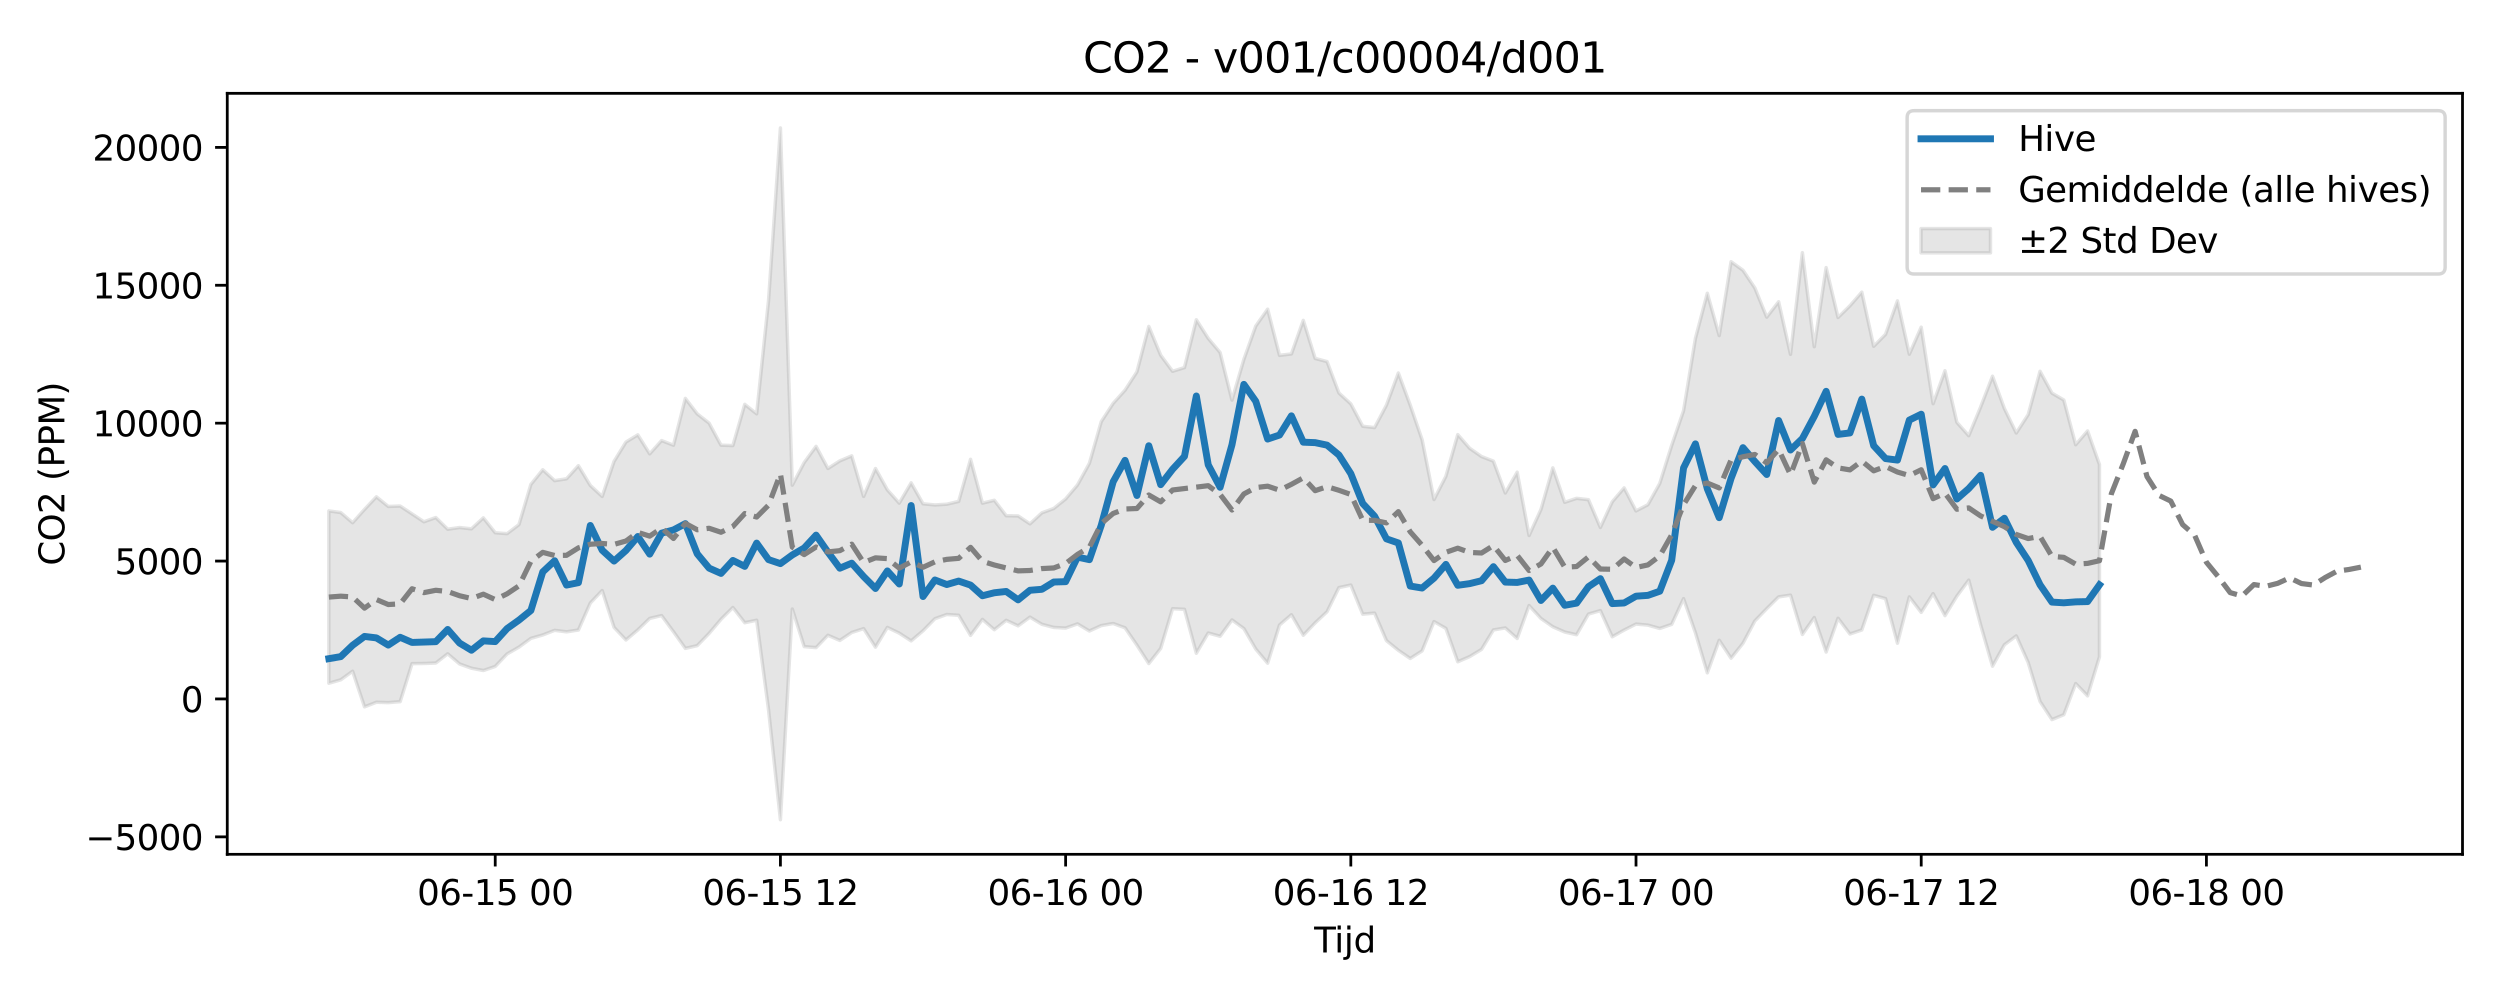 <?xml version="1.0" encoding="utf-8" standalone="no"?>
<!DOCTYPE svg PUBLIC "-//W3C//DTD SVG 1.1//EN"
  "http://www.w3.org/Graphics/SVG/1.1/DTD/svg11.dtd">
<svg xmlns:xlink="http://www.w3.org/1999/xlink" width="720pt" height="288pt" viewBox="0 0 720 288" xmlns="http://www.w3.org/2000/svg" version="1.1">
 <defs>
  <style type="text/css">*{stroke-linejoin: round; stroke-linecap: butt}</style>
 </defs>
 <g id="figure_1">
  <g id="patch_1">
   <path d="M 0 288 
L 720 288 
L 720 0 
L 0 0 
z
" style="fill: #ffffff"/>
  </g>
  <g id="axes_1">
   <g id="patch_2">
    <path d="M 65.45 246.04 
L 709.2 246.04 
L 709.2 26.88 
L 65.45 26.88 
z
" style="fill: #ffffff"/>
   </g>
   <g id="FillBetweenPolyCollection_1">
    <defs>
     <path id="mac6fbfed72" d="M 94.711 -140.855 
L 94.711 -91.223 
L 98.134 -92.214 
L 101.556 -94.69 
L 104.979 -84.427 
L 108.401 -85.749 
L 111.823 -85.642 
L 115.246 -85.922 
L 118.668 -96.878 
L 122.09 -96.915 
L 125.513 -97.052 
L 128.935 -99.702 
L 132.358 -96.78 
L 135.78 -95.551 
L 139.202 -94.89 
L 142.625 -96.06 
L 146.047 -99.667 
L 149.469 -101.636 
L 152.892 -104.149 
L 156.314 -105.129 
L 159.737 -106.464 
L 163.159 -106.031 
L 166.581 -106.551 
L 170.004 -114.322 
L 173.426 -117.931 
L 176.849 -107.316 
L 180.271 -103.682 
L 183.693 -106.59 
L 187.116 -109.899 
L 190.538 -110.711 
L 193.96 -106.063 
L 197.383 -101.258 
L 200.805 -102.054 
L 204.228 -105.59 
L 207.65 -109.633 
L 211.072 -113.046 
L 214.495 -108.654 
L 217.917 -109.371 
L 221.339 -83.58 
L 224.762 -51.922 
L 228.184 -112.604 
L 231.607 -101.773 
L 235.029 -101.484 
L 238.451 -105.042 
L 241.874 -103.551 
L 245.296 -105.84 
L 248.719 -106.954 
L 252.141 -101.615 
L 255.563 -107.307 
L 258.986 -105.653 
L 262.408 -103.421 
L 265.83 -106.327 
L 269.253 -109.816 
L 272.675 -111.025 
L 276.098 -110.796 
L 279.52 -105.009 
L 282.942 -109.615 
L 286.365 -106.638 
L 289.787 -109.355 
L 293.21 -107.757 
L 296.632 -110.27 
L 300.054 -108.201 
L 303.477 -107.299 
L 306.899 -107.111 
L 310.321 -108.323 
L 313.744 -106.271 
L 317.166 -107.834 
L 320.589 -108.431 
L 324.011 -107.189 
L 327.433 -102.196 
L 330.856 -96.897 
L 334.278 -101.253 
L 337.7 -112.696 
L 341.123 -112.519 
L 344.545 -99.861 
L 347.968 -105.693 
L 351.39 -104.758 
L 354.812 -109.466 
L 358.235 -106.975 
L 361.657 -101.075 
L 365.08 -97.002 
L 368.502 -108.002 
L 371.924 -110.962 
L 375.347 -105.039 
L 378.769 -108.609 
L 382.191 -111.819 
L 385.614 -118.778 
L 389.036 -119.501 
L 392.459 -111.116 
L 395.881 -111.425 
L 399.303 -103.491 
L 402.726 -100.711 
L 406.148 -98.356 
L 409.57 -100.538 
L 412.993 -108.984 
L 416.415 -107.026 
L 419.838 -97.409 
L 423.26 -98.893 
L 426.682 -100.966 
L 430.105 -106.58 
L 433.527 -107.15 
L 436.95 -104.107 
L 440.372 -113.606 
L 443.794 -109.884 
L 447.217 -107.488 
L 450.639 -105.976 
L 454.061 -105.194 
L 457.484 -111.151 
L 460.906 -112.146 
L 464.329 -104.604 
L 467.751 -106.54 
L 471.173 -108.271 
L 474.596 -107.964 
L 478.018 -106.998 
L 481.44 -108.181 
L 484.863 -115.594 
L 488.285 -105.748 
L 491.708 -94.215 
L 495.13 -103.611 
L 498.552 -98.43 
L 501.975 -102.735 
L 505.397 -109.166 
L 508.82 -112.701 
L 512.242 -116.091 
L 515.664 -116.6 
L 519.087 -105.274 
L 522.509 -110.151 
L 525.931 -100.209 
L 529.354 -109.945 
L 532.776 -105.41 
L 536.199 -106.566 
L 539.621 -116.543 
L 543.043 -115.591 
L 546.466 -102.75 
L 549.888 -116.097 
L 553.311 -111.635 
L 556.733 -117.035 
L 560.155 -110.698 
L 563.578 -116.31 
L 567 -120.926 
L 570.422 -108.047 
L 573.845 -96.128 
L 577.267 -102.298 
L 580.69 -104.86 
L 584.112 -97.214 
L 587.534 -85.988 
L 590.957 -80.753 
L 594.379 -82.165 
L 597.801 -91.142 
L 601.224 -87.588 
L 604.646 -98.827 
L 604.646 -154.209 
L 604.646 -154.209 
L 601.224 -163.898 
L 597.801 -159.916 
L 594.379 -172.79 
L 590.957 -174.785 
L 587.534 -181.071 
L 584.112 -168.58 
L 580.69 -163.292 
L 577.267 -170.343 
L 573.845 -179.655 
L 570.422 -170.774 
L 567 -162.52 
L 563.578 -166.365 
L 560.155 -181.236 
L 556.733 -171.739 
L 553.311 -193.778 
L 549.888 -185.99 
L 546.466 -201.357 
L 543.043 -191.724 
L 539.621 -188.265 
L 536.199 -203.861 
L 532.776 -199.935 
L 529.354 -196.555 
L 525.931 -210.935 
L 522.509 -188.146 
L 519.087 -215.228 
L 515.664 -185.948 
L 512.242 -201.094 
L 508.82 -196.664 
L 505.397 -205.072 
L 501.975 -210.168 
L 498.552 -212.626 
L 495.13 -191.352 
L 491.708 -203.545 
L 488.285 -190.545 
L 484.863 -169.712 
L 481.44 -159.716 
L 478.018 -148.796 
L 474.596 -142.647 
L 471.173 -140.849 
L 467.751 -147.487 
L 464.329 -143.492 
L 460.906 -136.087 
L 457.484 -144.093 
L 454.061 -144.479 
L 450.639 -143.342 
L 447.217 -153.26 
L 443.794 -141.267 
L 440.372 -133.773 
L 436.95 -152.015 
L 433.527 -146.021 
L 430.105 -155.19 
L 426.682 -156.514 
L 423.26 -158.899 
L 419.838 -162.836 
L 416.415 -150.833 
L 412.993 -144.131 
L 409.57 -161.365 
L 406.148 -171.324 
L 402.726 -180.578 
L 399.303 -171.322 
L 395.881 -164.854 
L 392.459 -165.238 
L 389.036 -171.685 
L 385.614 -174.815 
L 382.191 -183.863 
L 378.769 -184.768 
L 375.347 -195.735 
L 371.924 -186.06 
L 368.502 -185.655 
L 365.08 -198.959 
L 361.657 -194.086 
L 358.235 -184.501 
L 354.812 -172.765 
L 351.39 -186.476 
L 347.968 -190.555 
L 344.545 -195.904 
L 341.123 -182.135 
L 337.7 -181.066 
L 334.278 -185.698 
L 330.856 -193.991 
L 327.433 -180.906 
L 324.011 -175.632 
L 320.589 -171.829 
L 317.166 -166.573 
L 313.744 -154.562 
L 310.321 -148.34 
L 306.899 -144.297 
L 303.477 -141.555 
L 300.054 -140.299 
L 296.632 -137.127 
L 293.21 -139.417 
L 289.787 -139.465 
L 286.365 -143.922 
L 282.942 -143.095 
L 279.52 -155.714 
L 276.098 -143.597 
L 272.675 -142.789 
L 269.253 -142.579 
L 265.83 -142.916 
L 262.408 -148.944 
L 258.986 -143.097 
L 255.563 -146.927 
L 252.141 -153.07 
L 248.719 -145.032 
L 245.296 -156.709 
L 241.874 -155.269 
L 238.451 -153.07 
L 235.029 -159.448 
L 231.607 -154.785 
L 228.184 -148.272 
L 224.762 -251.158 
L 221.339 -201.471 
L 217.917 -168.814 
L 214.495 -171.554 
L 211.072 -159.676 
L 207.65 -159.793 
L 204.228 -166.129 
L 200.805 -168.806 
L 197.383 -173.262 
L 193.96 -159.774 
L 190.538 -161.117 
L 187.116 -157.29 
L 183.693 -162.764 
L 180.271 -160.688 
L 176.849 -155.123 
L 173.426 -145.018 
L 170.004 -148.195 
L 166.581 -153.881 
L 163.159 -150.111 
L 159.737 -149.572 
L 156.314 -152.716 
L 152.892 -148.492 
L 149.469 -136.922 
L 146.047 -134.307 
L 142.625 -134.569 
L 139.202 -138.863 
L 135.78 -135.698 
L 132.358 -136.073 
L 128.935 -135.585 
L 125.513 -138.949 
L 122.09 -137.73 
L 118.668 -139.997 
L 115.246 -142.263 
L 111.823 -142.143 
L 108.401 -144.918 
L 104.979 -141.291 
L 101.556 -137.456 
L 98.134 -140.391 
L 94.711 -140.855 
z
" style="stroke: #808080; stroke-opacity: 0.2"/>
    </defs>
    <g clip-path="url(#p6396111eaf)">
     <use xlink:href="#mac6fbfed72" x="0" y="288" style="fill: #808080; fill-opacity: 0.2; stroke: #808080; stroke-opacity: 0.2"/>
    </g>
   </g>
   <g id="matplotlib.axis_1">
    <g id="xtick_1">
     <g id="line2d_1">
      <defs>
       <path id="m92a7063b57" d="M 0 0 
L 0 3.5 
" style="stroke: #000000; stroke-width: 0.8"/>
      </defs>
      <g>
       <use xlink:href="#m92a7063b57" x="142.625" y="246.04" style="stroke: #000000; stroke-width: 0.8"/>
      </g>
     </g>
     <g id="text_1">
      <!-- 06-15 00 -->
      <g transform="translate(120.144 260.638) scale(0.1 -0.1)">
       <defs>
        <path id="DejaVuSans-30" d="M 2034 4250 
Q 1547 4250 1301 3770 
Q 1056 3291 1056 2328 
Q 1056 1369 1301 889 
Q 1547 409 2034 409 
Q 2525 409 2770 889 
Q 3016 1369 3016 2328 
Q 3016 3291 2770 3770 
Q 2525 4250 2034 4250 
z
M 2034 4750 
Q 2819 4750 3233 4129 
Q 3647 3509 3647 2328 
Q 3647 1150 3233 529 
Q 2819 -91 2034 -91 
Q 1250 -91 836 529 
Q 422 1150 422 2328 
Q 422 3509 836 4129 
Q 1250 4750 2034 4750 
z
" transform="scale(0.016)"/>
        <path id="DejaVuSans-36" d="M 2113 2584 
Q 1688 2584 1439 2293 
Q 1191 2003 1191 1497 
Q 1191 994 1439 701 
Q 1688 409 2113 409 
Q 2538 409 2786 701 
Q 3034 994 3034 1497 
Q 3034 2003 2786 2293 
Q 2538 2584 2113 2584 
z
M 3366 4563 
L 3366 3988 
Q 3128 4100 2886 4159 
Q 2644 4219 2406 4219 
Q 1781 4219 1451 3797 
Q 1122 3375 1075 2522 
Q 1259 2794 1537 2939 
Q 1816 3084 2150 3084 
Q 2853 3084 3261 2657 
Q 3669 2231 3669 1497 
Q 3669 778 3244 343 
Q 2819 -91 2113 -91 
Q 1303 -91 875 529 
Q 447 1150 447 2328 
Q 447 3434 972 4092 
Q 1497 4750 2381 4750 
Q 2619 4750 2861 4703 
Q 3103 4656 3366 4563 
z
" transform="scale(0.016)"/>
        <path id="DejaVuSans-2d" d="M 313 2009 
L 1997 2009 
L 1997 1497 
L 313 1497 
L 313 2009 
z
" transform="scale(0.016)"/>
        <path id="DejaVuSans-31" d="M 794 531 
L 1825 531 
L 1825 4091 
L 703 3866 
L 703 4441 
L 1819 4666 
L 2450 4666 
L 2450 531 
L 3481 531 
L 3481 0 
L 794 0 
L 794 531 
z
" transform="scale(0.016)"/>
        <path id="DejaVuSans-35" d="M 691 4666 
L 3169 4666 
L 3169 4134 
L 1269 4134 
L 1269 2991 
Q 1406 3038 1543 3061 
Q 1681 3084 1819 3084 
Q 2600 3084 3056 2656 
Q 3513 2228 3513 1497 
Q 3513 744 3044 326 
Q 2575 -91 1722 -91 
Q 1428 -91 1123 -41 
Q 819 9 494 109 
L 494 744 
Q 775 591 1075 516 
Q 1375 441 1709 441 
Q 2250 441 2565 725 
Q 2881 1009 2881 1497 
Q 2881 1984 2565 2268 
Q 2250 2553 1709 2553 
Q 1456 2553 1204 2497 
Q 953 2441 691 2322 
L 691 4666 
z
" transform="scale(0.016)"/>
        <path id="DejaVuSans-20" transform="scale(0.016)"/>
       </defs>
       <use xlink:href="#DejaVuSans-30"/>
       <use xlink:href="#DejaVuSans-36" transform="translate(63.623 0)"/>
       <use xlink:href="#DejaVuSans-2d" transform="translate(127.246 0)"/>
       <use xlink:href="#DejaVuSans-31" transform="translate(163.33 0)"/>
       <use xlink:href="#DejaVuSans-35" transform="translate(226.953 0)"/>
       <use xlink:href="#DejaVuSans-20" transform="translate(290.576 0)"/>
       <use xlink:href="#DejaVuSans-30" transform="translate(322.363 0)"/>
       <use xlink:href="#DejaVuSans-30" transform="translate(385.986 0)"/>
      </g>
     </g>
    </g>
    <g id="xtick_2">
     <g id="line2d_2">
      <g>
       <use xlink:href="#m92a7063b57" x="224.762" y="246.04" style="stroke: #000000; stroke-width: 0.8"/>
      </g>
     </g>
     <g id="text_2">
      <!-- 06-15 12 -->
      <g transform="translate(202.281 260.638) scale(0.1 -0.1)">
       <defs>
        <path id="DejaVuSans-32" d="M 1228 531 
L 3431 531 
L 3431 0 
L 469 0 
L 469 531 
Q 828 903 1448 1529 
Q 2069 2156 2228 2338 
Q 2531 2678 2651 2914 
Q 2772 3150 2772 3378 
Q 2772 3750 2511 3984 
Q 2250 4219 1831 4219 
Q 1534 4219 1204 4116 
Q 875 4013 500 3803 
L 500 4441 
Q 881 4594 1212 4672 
Q 1544 4750 1819 4750 
Q 2544 4750 2975 4387 
Q 3406 4025 3406 3419 
Q 3406 3131 3298 2873 
Q 3191 2616 2906 2266 
Q 2828 2175 2409 1742 
Q 1991 1309 1228 531 
z
" transform="scale(0.016)"/>
       </defs>
       <use xlink:href="#DejaVuSans-30"/>
       <use xlink:href="#DejaVuSans-36" transform="translate(63.623 0)"/>
       <use xlink:href="#DejaVuSans-2d" transform="translate(127.246 0)"/>
       <use xlink:href="#DejaVuSans-31" transform="translate(163.33 0)"/>
       <use xlink:href="#DejaVuSans-35" transform="translate(226.953 0)"/>
       <use xlink:href="#DejaVuSans-20" transform="translate(290.576 0)"/>
       <use xlink:href="#DejaVuSans-31" transform="translate(322.363 0)"/>
       <use xlink:href="#DejaVuSans-32" transform="translate(385.986 0)"/>
      </g>
     </g>
    </g>
    <g id="xtick_3">
     <g id="line2d_3">
      <g>
       <use xlink:href="#m92a7063b57" x="306.899" y="246.04" style="stroke: #000000; stroke-width: 0.8"/>
      </g>
     </g>
     <g id="text_3">
      <!-- 06-16 00 -->
      <g transform="translate(284.419 260.638) scale(0.1 -0.1)">
       <use xlink:href="#DejaVuSans-30"/>
       <use xlink:href="#DejaVuSans-36" transform="translate(63.623 0)"/>
       <use xlink:href="#DejaVuSans-2d" transform="translate(127.246 0)"/>
       <use xlink:href="#DejaVuSans-31" transform="translate(163.33 0)"/>
       <use xlink:href="#DejaVuSans-36" transform="translate(226.953 0)"/>
       <use xlink:href="#DejaVuSans-20" transform="translate(290.576 0)"/>
       <use xlink:href="#DejaVuSans-30" transform="translate(322.363 0)"/>
       <use xlink:href="#DejaVuSans-30" transform="translate(385.986 0)"/>
      </g>
     </g>
    </g>
    <g id="xtick_4">
     <g id="line2d_4">
      <g>
       <use xlink:href="#m92a7063b57" x="389.036" y="246.04" style="stroke: #000000; stroke-width: 0.8"/>
      </g>
     </g>
     <g id="text_4">
      <!-- 06-16 12 -->
      <g transform="translate(366.556 260.638) scale(0.1 -0.1)">
       <use xlink:href="#DejaVuSans-30"/>
       <use xlink:href="#DejaVuSans-36" transform="translate(63.623 0)"/>
       <use xlink:href="#DejaVuSans-2d" transform="translate(127.246 0)"/>
       <use xlink:href="#DejaVuSans-31" transform="translate(163.33 0)"/>
       <use xlink:href="#DejaVuSans-36" transform="translate(226.953 0)"/>
       <use xlink:href="#DejaVuSans-20" transform="translate(290.576 0)"/>
       <use xlink:href="#DejaVuSans-31" transform="translate(322.363 0)"/>
       <use xlink:href="#DejaVuSans-32" transform="translate(385.986 0)"/>
      </g>
     </g>
    </g>
    <g id="xtick_5">
     <g id="line2d_5">
      <g>
       <use xlink:href="#m92a7063b57" x="471.173" y="246.04" style="stroke: #000000; stroke-width: 0.8"/>
      </g>
     </g>
     <g id="text_5">
      <!-- 06-17 00 -->
      <g transform="translate(448.693 260.638) scale(0.1 -0.1)">
       <defs>
        <path id="DejaVuSans-37" d="M 525 4666 
L 3525 4666 
L 3525 4397 
L 1831 0 
L 1172 0 
L 2766 4134 
L 525 4134 
L 525 4666 
z
" transform="scale(0.016)"/>
       </defs>
       <use xlink:href="#DejaVuSans-30"/>
       <use xlink:href="#DejaVuSans-36" transform="translate(63.623 0)"/>
       <use xlink:href="#DejaVuSans-2d" transform="translate(127.246 0)"/>
       <use xlink:href="#DejaVuSans-31" transform="translate(163.33 0)"/>
       <use xlink:href="#DejaVuSans-37" transform="translate(226.953 0)"/>
       <use xlink:href="#DejaVuSans-20" transform="translate(290.576 0)"/>
       <use xlink:href="#DejaVuSans-30" transform="translate(322.363 0)"/>
       <use xlink:href="#DejaVuSans-30" transform="translate(385.986 0)"/>
      </g>
     </g>
    </g>
    <g id="xtick_6">
     <g id="line2d_6">
      <g>
       <use xlink:href="#m92a7063b57" x="553.311" y="246.04" style="stroke: #000000; stroke-width: 0.8"/>
      </g>
     </g>
     <g id="text_6">
      <!-- 06-17 12 -->
      <g transform="translate(530.83 260.638) scale(0.1 -0.1)">
       <use xlink:href="#DejaVuSans-30"/>
       <use xlink:href="#DejaVuSans-36" transform="translate(63.623 0)"/>
       <use xlink:href="#DejaVuSans-2d" transform="translate(127.246 0)"/>
       <use xlink:href="#DejaVuSans-31" transform="translate(163.33 0)"/>
       <use xlink:href="#DejaVuSans-37" transform="translate(226.953 0)"/>
       <use xlink:href="#DejaVuSans-20" transform="translate(290.576 0)"/>
       <use xlink:href="#DejaVuSans-31" transform="translate(322.363 0)"/>
       <use xlink:href="#DejaVuSans-32" transform="translate(385.986 0)"/>
      </g>
     </g>
    </g>
    <g id="xtick_7">
     <g id="line2d_7">
      <g>
       <use xlink:href="#m92a7063b57" x="635.448" y="246.04" style="stroke: #000000; stroke-width: 0.8"/>
      </g>
     </g>
     <g id="text_7">
      <!-- 06-18 00 -->
      <g transform="translate(612.967 260.638) scale(0.1 -0.1)">
       <defs>
        <path id="DejaVuSans-38" d="M 2034 2216 
Q 1584 2216 1326 1975 
Q 1069 1734 1069 1313 
Q 1069 891 1326 650 
Q 1584 409 2034 409 
Q 2484 409 2743 651 
Q 3003 894 3003 1313 
Q 3003 1734 2745 1975 
Q 2488 2216 2034 2216 
z
M 1403 2484 
Q 997 2584 770 2862 
Q 544 3141 544 3541 
Q 544 4100 942 4425 
Q 1341 4750 2034 4750 
Q 2731 4750 3128 4425 
Q 3525 4100 3525 3541 
Q 3525 3141 3298 2862 
Q 3072 2584 2669 2484 
Q 3125 2378 3379 2068 
Q 3634 1759 3634 1313 
Q 3634 634 3220 271 
Q 2806 -91 2034 -91 
Q 1263 -91 848 271 
Q 434 634 434 1313 
Q 434 1759 690 2068 
Q 947 2378 1403 2484 
z
M 1172 3481 
Q 1172 3119 1398 2916 
Q 1625 2713 2034 2713 
Q 2441 2713 2670 2916 
Q 2900 3119 2900 3481 
Q 2900 3844 2670 4047 
Q 2441 4250 2034 4250 
Q 1625 4250 1398 4047 
Q 1172 3844 1172 3481 
z
" transform="scale(0.016)"/>
       </defs>
       <use xlink:href="#DejaVuSans-30"/>
       <use xlink:href="#DejaVuSans-36" transform="translate(63.623 0)"/>
       <use xlink:href="#DejaVuSans-2d" transform="translate(127.246 0)"/>
       <use xlink:href="#DejaVuSans-31" transform="translate(163.33 0)"/>
       <use xlink:href="#DejaVuSans-38" transform="translate(226.953 0)"/>
       <use xlink:href="#DejaVuSans-20" transform="translate(290.576 0)"/>
       <use xlink:href="#DejaVuSans-30" transform="translate(322.363 0)"/>
       <use xlink:href="#DejaVuSans-30" transform="translate(385.986 0)"/>
      </g>
     </g>
    </g>
    <g id="text_8">
     <!-- Tijd -->
     <g transform="translate(378.475 274.317) scale(0.1 -0.1)">
      <defs>
       <path id="DejaVuSans-54" d="M -19 4666 
L 3928 4666 
L 3928 4134 
L 2272 4134 
L 2272 0 
L 1638 0 
L 1638 4134 
L -19 4134 
L -19 4666 
z
" transform="scale(0.016)"/>
       <path id="DejaVuSans-69" d="M 603 3500 
L 1178 3500 
L 1178 0 
L 603 0 
L 603 3500 
z
M 603 4863 
L 1178 4863 
L 1178 4134 
L 603 4134 
L 603 4863 
z
" transform="scale(0.016)"/>
       <path id="DejaVuSans-6a" d="M 603 3500 
L 1178 3500 
L 1178 -63 
Q 1178 -731 923 -1031 
Q 669 -1331 103 -1331 
L -116 -1331 
L -116 -844 
L 38 -844 
Q 366 -844 484 -692 
Q 603 -541 603 -63 
L 603 3500 
z
M 603 4863 
L 1178 4863 
L 1178 4134 
L 603 4134 
L 603 4863 
z
" transform="scale(0.016)"/>
       <path id="DejaVuSans-64" d="M 2906 2969 
L 2906 4863 
L 3481 4863 
L 3481 0 
L 2906 0 
L 2906 525 
Q 2725 213 2448 61 
Q 2172 -91 1784 -91 
Q 1150 -91 751 415 
Q 353 922 353 1747 
Q 353 2572 751 3078 
Q 1150 3584 1784 3584 
Q 2172 3584 2448 3432 
Q 2725 3281 2906 2969 
z
M 947 1747 
Q 947 1113 1208 752 
Q 1469 391 1925 391 
Q 2381 391 2643 752 
Q 2906 1113 2906 1747 
Q 2906 2381 2643 2742 
Q 2381 3103 1925 3103 
Q 1469 3103 1208 2742 
Q 947 2381 947 1747 
z
" transform="scale(0.016)"/>
      </defs>
      <use xlink:href="#DejaVuSans-54"/>
      <use xlink:href="#DejaVuSans-69" transform="translate(57.959 0)"/>
      <use xlink:href="#DejaVuSans-6a" transform="translate(85.742 0)"/>
      <use xlink:href="#DejaVuSans-64" transform="translate(113.525 0)"/>
     </g>
    </g>
   </g>
   <g id="matplotlib.axis_2">
    <g id="ytick_1">
     <g id="line2d_8">
      <defs>
       <path id="md165a137b6" d="M 0 0 
L -3.5 0 
" style="stroke: #000000; stroke-width: 0.8"/>
      </defs>
      <g>
       <use xlink:href="#md165a137b6" x="65.45" y="241.011" style="stroke: #000000; stroke-width: 0.8"/>
      </g>
     </g>
     <g id="text_9">
      <!-- −5000 -->
      <g transform="translate(24.62 244.81) scale(0.1 -0.1)">
       <defs>
        <path id="DejaVuSans-2212" d="M 678 2272 
L 4684 2272 
L 4684 1741 
L 678 1741 
L 678 2272 
z
" transform="scale(0.016)"/>
       </defs>
       <use xlink:href="#DejaVuSans-2212"/>
       <use xlink:href="#DejaVuSans-35" transform="translate(83.789 0)"/>
       <use xlink:href="#DejaVuSans-30" transform="translate(147.412 0)"/>
       <use xlink:href="#DejaVuSans-30" transform="translate(211.035 0)"/>
       <use xlink:href="#DejaVuSans-30" transform="translate(274.658 0)"/>
      </g>
     </g>
    </g>
    <g id="ytick_2">
     <g id="line2d_9">
      <g>
       <use xlink:href="#md165a137b6" x="65.45" y="201.298" style="stroke: #000000; stroke-width: 0.8"/>
      </g>
     </g>
     <g id="text_10">
      <!-- 0 -->
      <g transform="translate(52.087 205.098) scale(0.1 -0.1)">
       <use xlink:href="#DejaVuSans-30"/>
      </g>
     </g>
    </g>
    <g id="ytick_3">
     <g id="line2d_10">
      <g>
       <use xlink:href="#md165a137b6" x="65.45" y="161.586" style="stroke: #000000; stroke-width: 0.8"/>
      </g>
     </g>
     <g id="text_11">
      <!-- 5000 -->
      <g transform="translate(33 165.385) scale(0.1 -0.1)">
       <use xlink:href="#DejaVuSans-35"/>
       <use xlink:href="#DejaVuSans-30" transform="translate(63.623 0)"/>
       <use xlink:href="#DejaVuSans-30" transform="translate(127.246 0)"/>
       <use xlink:href="#DejaVuSans-30" transform="translate(190.869 0)"/>
      </g>
     </g>
    </g>
    <g id="ytick_4">
     <g id="line2d_11">
      <g>
       <use xlink:href="#md165a137b6" x="65.45" y="121.874" style="stroke: #000000; stroke-width: 0.8"/>
      </g>
     </g>
     <g id="text_12">
      <!-- 10000 -->
      <g transform="translate(26.637 125.673) scale(0.1 -0.1)">
       <use xlink:href="#DejaVuSans-31"/>
       <use xlink:href="#DejaVuSans-30" transform="translate(63.623 0)"/>
       <use xlink:href="#DejaVuSans-30" transform="translate(127.246 0)"/>
       <use xlink:href="#DejaVuSans-30" transform="translate(190.869 0)"/>
       <use xlink:href="#DejaVuSans-30" transform="translate(254.492 0)"/>
      </g>
     </g>
    </g>
    <g id="ytick_5">
     <g id="line2d_12">
      <g>
       <use xlink:href="#md165a137b6" x="65.45" y="82.162" style="stroke: #000000; stroke-width: 0.8"/>
      </g>
     </g>
     <g id="text_13">
      <!-- 15000 -->
      <g transform="translate(26.637 85.961) scale(0.1 -0.1)">
       <use xlink:href="#DejaVuSans-31"/>
       <use xlink:href="#DejaVuSans-35" transform="translate(63.623 0)"/>
       <use xlink:href="#DejaVuSans-30" transform="translate(127.246 0)"/>
       <use xlink:href="#DejaVuSans-30" transform="translate(190.869 0)"/>
       <use xlink:href="#DejaVuSans-30" transform="translate(254.492 0)"/>
      </g>
     </g>
    </g>
    <g id="ytick_6">
     <g id="line2d_13">
      <g>
       <use xlink:href="#md165a137b6" x="65.45" y="42.449" style="stroke: #000000; stroke-width: 0.8"/>
      </g>
     </g>
     <g id="text_14">
      <!-- 20000 -->
      <g transform="translate(26.637 46.248) scale(0.1 -0.1)">
       <use xlink:href="#DejaVuSans-32"/>
       <use xlink:href="#DejaVuSans-30" transform="translate(63.623 0)"/>
       <use xlink:href="#DejaVuSans-30" transform="translate(127.246 0)"/>
       <use xlink:href="#DejaVuSans-30" transform="translate(190.869 0)"/>
       <use xlink:href="#DejaVuSans-30" transform="translate(254.492 0)"/>
      </g>
     </g>
    </g>
    <g id="text_15">
     <!-- CO2 (PPM) -->
     <g transform="translate(18.541 162.903) rotate(-90) scale(0.1 -0.1)">
      <defs>
       <path id="DejaVuSans-43" d="M 4122 4306 
L 4122 3641 
Q 3803 3938 3442 4084 
Q 3081 4231 2675 4231 
Q 1875 4231 1450 3742 
Q 1025 3253 1025 2328 
Q 1025 1406 1450 917 
Q 1875 428 2675 428 
Q 3081 428 3442 575 
Q 3803 722 4122 1019 
L 4122 359 
Q 3791 134 3420 21 
Q 3050 -91 2638 -91 
Q 1578 -91 968 557 
Q 359 1206 359 2328 
Q 359 3453 968 4101 
Q 1578 4750 2638 4750 
Q 3056 4750 3426 4639 
Q 3797 4528 4122 4306 
z
" transform="scale(0.016)"/>
       <path id="DejaVuSans-4f" d="M 2522 4238 
Q 1834 4238 1429 3725 
Q 1025 3213 1025 2328 
Q 1025 1447 1429 934 
Q 1834 422 2522 422 
Q 3209 422 3611 934 
Q 4013 1447 4013 2328 
Q 4013 3213 3611 3725 
Q 3209 4238 2522 4238 
z
M 2522 4750 
Q 3503 4750 4090 4092 
Q 4678 3434 4678 2328 
Q 4678 1225 4090 567 
Q 3503 -91 2522 -91 
Q 1538 -91 948 565 
Q 359 1222 359 2328 
Q 359 3434 948 4092 
Q 1538 4750 2522 4750 
z
" transform="scale(0.016)"/>
       <path id="DejaVuSans-28" d="M 1984 4856 
Q 1566 4138 1362 3434 
Q 1159 2731 1159 2009 
Q 1159 1288 1364 580 
Q 1569 -128 1984 -844 
L 1484 -844 
Q 1016 -109 783 600 
Q 550 1309 550 2009 
Q 550 2706 781 3412 
Q 1013 4119 1484 4856 
L 1984 4856 
z
" transform="scale(0.016)"/>
       <path id="DejaVuSans-50" d="M 1259 4147 
L 1259 2394 
L 2053 2394 
Q 2494 2394 2734 2622 
Q 2975 2850 2975 3272 
Q 2975 3691 2734 3919 
Q 2494 4147 2053 4147 
L 1259 4147 
z
M 628 4666 
L 2053 4666 
Q 2838 4666 3239 4311 
Q 3641 3956 3641 3272 
Q 3641 2581 3239 2228 
Q 2838 1875 2053 1875 
L 1259 1875 
L 1259 0 
L 628 0 
L 628 4666 
z
" transform="scale(0.016)"/>
       <path id="DejaVuSans-4d" d="M 628 4666 
L 1569 4666 
L 2759 1491 
L 3956 4666 
L 4897 4666 
L 4897 0 
L 4281 0 
L 4281 4097 
L 3078 897 
L 2444 897 
L 1241 4097 
L 1241 0 
L 628 0 
L 628 4666 
z
" transform="scale(0.016)"/>
       <path id="DejaVuSans-29" d="M 513 4856 
L 1013 4856 
Q 1481 4119 1714 3412 
Q 1947 2706 1947 2009 
Q 1947 1309 1714 600 
Q 1481 -109 1013 -844 
L 513 -844 
Q 928 -128 1133 580 
Q 1338 1288 1338 2009 
Q 1338 2731 1133 3434 
Q 928 4138 513 4856 
z
" transform="scale(0.016)"/>
      </defs>
      <use xlink:href="#DejaVuSans-43"/>
      <use xlink:href="#DejaVuSans-4f" transform="translate(69.824 0)"/>
      <use xlink:href="#DejaVuSans-32" transform="translate(148.535 0)"/>
      <use xlink:href="#DejaVuSans-20" transform="translate(212.158 0)"/>
      <use xlink:href="#DejaVuSans-28" transform="translate(243.945 0)"/>
      <use xlink:href="#DejaVuSans-50" transform="translate(282.959 0)"/>
      <use xlink:href="#DejaVuSans-50" transform="translate(343.262 0)"/>
      <use xlink:href="#DejaVuSans-4d" transform="translate(403.564 0)"/>
      <use xlink:href="#DejaVuSans-29" transform="translate(489.844 0)"/>
     </g>
    </g>
   </g>
   <g id="line2d_14">
    <path d="M 94.711 189.695 
L 98.134 189.109 
L 101.556 185.832 
L 104.979 183.293 
L 108.401 183.714 
L 111.823 185.784 
L 115.246 183.542 
L 118.668 185.022 
L 125.513 184.799 
L 128.935 181.291 
L 132.358 185.204 
L 135.78 187.269 
L 139.202 184.572 
L 142.625 184.778 
L 146.047 181.021 
L 149.469 178.58 
L 152.892 175.816 
L 156.314 164.713 
L 159.737 161.501 
L 163.159 168.501 
L 166.581 167.802 
L 170.004 151.338 
L 173.426 158.465 
L 176.849 161.586 
L 180.271 158.544 
L 183.693 154.517 
L 187.116 159.587 
L 190.538 153.551 
L 193.96 152.622 
L 197.383 150.811 
L 200.805 159.508 
L 204.228 163.625 
L 207.65 165.142 
L 211.072 161.411 
L 214.495 163.114 
L 217.917 156.418 
L 221.339 161.171 
L 224.762 162.32 
L 228.184 159.823 
L 231.607 157.824 
L 235.029 154.123 
L 238.451 159.023 
L 241.874 163.641 
L 245.296 162.198 
L 248.719 166.042 
L 252.141 169.484 
L 255.563 164.432 
L 258.986 168.186 
L 262.408 145.598 
L 265.83 171.796 
L 269.253 167.035 
L 272.675 168.345 
L 276.098 167.35 
L 279.52 168.507 
L 282.942 171.578 
L 286.365 170.715 
L 289.787 170.339 
L 293.21 172.756 
L 296.632 169.995 
L 300.054 169.719 
L 303.477 167.622 
L 306.899 167.519 
L 310.321 160.442 
L 313.744 161.181 
L 317.166 151.266 
L 320.589 138.749 
L 324.011 132.588 
L 327.433 142.702 
L 330.856 128.381 
L 334.278 139.578 
L 337.7 135.154 
L 341.123 131.439 
L 344.545 114.051 
L 347.968 133.87 
L 351.39 140.335 
L 354.812 128.074 
L 358.235 110.704 
L 361.657 115.575 
L 365.08 126.449 
L 368.502 125.294 
L 371.924 119.769 
L 375.347 127.349 
L 378.769 127.479 
L 382.191 128.199 
L 385.614 131.039 
L 389.036 136.414 
L 392.459 145 
L 395.881 148.674 
L 399.303 155.19 
L 402.726 156.373 
L 406.148 168.785 
L 409.57 169.354 
L 412.993 166.497 
L 416.415 162.55 
L 419.838 168.562 
L 423.26 168.086 
L 426.682 167.244 
L 430.105 163.206 
L 433.527 167.641 
L 436.95 167.742 
L 440.372 167.066 
L 443.794 172.933 
L 447.217 169.388 
L 450.639 174.323 
L 454.061 173.698 
L 457.484 168.959 
L 460.906 166.661 
L 464.329 173.836 
L 467.751 173.656 
L 471.173 171.7 
L 474.596 171.469 
L 478.018 170.27 
L 481.44 161.372 
L 484.863 134.759 
L 488.285 127.841 
L 491.708 140.782 
L 495.13 149.09 
L 498.552 137.759 
L 501.975 128.929 
L 505.397 132.919 
L 508.82 136.655 
L 512.242 121.111 
L 515.664 129.602 
L 519.087 126.3 
L 522.509 119.912 
L 525.931 112.706 
L 529.354 125.106 
L 532.776 124.688 
L 536.199 114.951 
L 539.621 128.358 
L 543.043 132.072 
L 546.466 132.506 
L 549.888 120.984 
L 553.311 119.295 
L 556.733 139.654 
L 560.155 134.937 
L 563.578 143.708 
L 567 140.7 
L 570.422 136.898 
L 573.845 151.862 
L 577.267 149.262 
L 580.69 156.209 
L 584.112 161.411 
L 587.534 168.417 
L 590.957 173.405 
L 594.379 173.606 
L 597.801 173.336 
L 601.224 173.256 
L 604.646 168.441 
L 604.646 168.441 
" clip-path="url(#p6396111eaf)" style="fill: none; stroke: #1f77b4; stroke-width: 2; stroke-linecap: square"/>
   </g>
   <g id="line2d_15">
    <path d="M 94.711 171.961 
L 98.134 171.698 
L 101.556 171.927 
L 104.979 175.141 
L 108.401 172.667 
L 111.823 174.107 
L 115.246 173.908 
L 118.668 169.563 
L 122.09 170.677 
L 125.513 170 
L 128.935 170.357 
L 132.358 171.574 
L 135.78 172.375 
L 139.202 171.124 
L 142.625 172.686 
L 146.047 171.013 
L 149.469 168.721 
L 152.892 161.679 
L 156.314 159.077 
L 159.737 159.982 
L 163.159 159.929 
L 166.581 157.784 
L 170.004 156.741 
L 173.426 156.526 
L 176.849 156.78 
L 180.271 155.815 
L 183.693 153.323 
L 187.116 154.405 
L 190.538 152.086 
L 193.96 155.081 
L 197.383 150.74 
L 200.805 152.57 
L 204.228 152.141 
L 207.65 153.287 
L 211.072 151.639 
L 214.495 147.896 
L 217.917 148.908 
L 221.339 145.475 
L 224.762 136.46 
L 228.184 157.562 
L 231.607 159.721 
L 235.029 157.534 
L 238.451 158.944 
L 241.874 158.59 
L 245.296 156.725 
L 248.719 162.007 
L 252.141 160.658 
L 255.563 160.883 
L 258.986 163.625 
L 262.408 161.817 
L 265.83 163.378 
L 269.253 161.802 
L 272.675 161.093 
L 276.098 160.803 
L 279.52 157.638 
L 282.942 161.645 
L 286.365 162.72 
L 293.21 164.413 
L 296.632 164.302 
L 300.054 163.75 
L 303.477 163.573 
L 306.899 162.296 
L 310.321 159.669 
L 313.744 157.584 
L 317.166 150.797 
L 320.589 147.87 
L 324.011 146.589 
L 327.433 146.449 
L 330.856 142.556 
L 334.278 144.525 
L 337.7 141.119 
L 347.968 139.876 
L 351.39 142.383 
L 354.812 146.885 
L 358.235 142.262 
L 361.657 140.42 
L 365.08 140.019 
L 368.502 141.171 
L 371.924 139.489 
L 375.347 137.613 
L 378.769 141.312 
L 382.191 140.159 
L 385.614 141.203 
L 389.036 142.407 
L 392.459 149.823 
L 395.881 149.861 
L 399.303 150.594 
L 402.726 147.356 
L 406.148 153.16 
L 409.57 157.048 
L 412.993 161.443 
L 416.415 159.07 
L 419.838 157.878 
L 423.26 159.104 
L 426.682 159.26 
L 430.105 157.115 
L 433.527 161.415 
L 436.95 159.939 
L 440.372 164.31 
L 443.794 162.424 
L 447.217 157.626 
L 450.639 163.341 
L 454.061 163.163 
L 457.484 160.378 
L 460.906 163.884 
L 464.329 163.952 
L 467.751 160.986 
L 471.173 163.44 
L 474.596 162.695 
L 478.018 160.103 
L 481.44 154.051 
L 484.863 145.347 
L 488.285 139.853 
L 491.708 139.12 
L 495.13 140.518 
L 498.552 132.472 
L 501.975 131.549 
L 505.397 130.881 
L 508.82 133.318 
L 512.242 129.408 
L 515.664 136.726 
L 519.087 127.749 
L 522.509 138.852 
L 525.931 132.428 
L 529.354 134.75 
L 532.776 135.328 
L 536.199 132.787 
L 539.621 135.596 
L 543.043 134.342 
L 546.466 135.946 
L 549.888 136.956 
L 553.311 135.293 
L 556.733 143.613 
L 560.155 142.033 
L 563.578 146.662 
L 567 146.277 
L 570.422 148.589 
L 577.267 151.68 
L 580.69 153.924 
L 584.112 155.103 
L 587.534 154.47 
L 590.957 160.231 
L 594.379 160.522 
L 597.801 162.471 
L 601.224 162.257 
L 604.646 161.482 
L 608.069 142.199 
L 611.491 133.589 
L 614.913 124.233 
L 618.336 137.256 
L 621.758 142.654 
L 625.181 144.311 
L 628.603 151.092 
L 632.025 154.078 
L 635.448 161.936 
L 638.87 166.119 
L 642.292 170.675 
L 645.715 171.641 
L 649.137 168.356 
L 652.56 168.865 
L 655.982 167.996 
L 659.404 166.428 
L 662.827 168.062 
L 666.249 168.491 
L 669.671 166.32 
L 673.094 164.481 
L 676.516 164.009 
L 679.939 163.334 
L 679.939 163.334 
" clip-path="url(#p6396111eaf)" style="fill: none; stroke-dasharray: 5.55,2.4; stroke-dashoffset: 0; stroke: #808080; stroke-width: 1.5"/>
   </g>
   <g id="patch_3">
    <path d="M 65.45 246.04 
L 65.45 26.88 
" style="fill: none; stroke: #000000; stroke-width: 0.8; stroke-linejoin: miter; stroke-linecap: square"/>
   </g>
   <g id="patch_4">
    <path d="M 709.2 246.04 
L 709.2 26.88 
" style="fill: none; stroke: #000000; stroke-width: 0.8; stroke-linejoin: miter; stroke-linecap: square"/>
   </g>
   <g id="patch_5">
    <path d="M 65.45 246.04 
L 709.2 246.04 
" style="fill: none; stroke: #000000; stroke-width: 0.8; stroke-linejoin: miter; stroke-linecap: square"/>
   </g>
   <g id="patch_6">
    <path d="M 65.45 26.88 
L 709.2 26.88 
" style="fill: none; stroke: #000000; stroke-width: 0.8; stroke-linejoin: miter; stroke-linecap: square"/>
   </g>
   <g id="text_16">
    <!-- CO2 - v001/c00004/d001 -->
    <g transform="translate(311.922 20.88) scale(0.12 -0.12)">
     <defs>
      <path id="DejaVuSans-76" d="M 191 3500 
L 800 3500 
L 1894 563 
L 2988 3500 
L 3597 3500 
L 2284 0 
L 1503 0 
L 191 3500 
z
" transform="scale(0.016)"/>
      <path id="DejaVuSans-2f" d="M 1625 4666 
L 2156 4666 
L 531 -594 
L 0 -594 
L 1625 4666 
z
" transform="scale(0.016)"/>
      <path id="DejaVuSans-63" d="M 3122 3366 
L 3122 2828 
Q 2878 2963 2633 3030 
Q 2388 3097 2138 3097 
Q 1578 3097 1268 2742 
Q 959 2388 959 1747 
Q 959 1106 1268 751 
Q 1578 397 2138 397 
Q 2388 397 2633 464 
Q 2878 531 3122 666 
L 3122 134 
Q 2881 22 2623 -34 
Q 2366 -91 2075 -91 
Q 1284 -91 818 406 
Q 353 903 353 1747 
Q 353 2603 823 3093 
Q 1294 3584 2113 3584 
Q 2378 3584 2631 3529 
Q 2884 3475 3122 3366 
z
" transform="scale(0.016)"/>
      <path id="DejaVuSans-34" d="M 2419 4116 
L 825 1625 
L 2419 1625 
L 2419 4116 
z
M 2253 4666 
L 3047 4666 
L 3047 1625 
L 3713 1625 
L 3713 1100 
L 3047 1100 
L 3047 0 
L 2419 0 
L 2419 1100 
L 313 1100 
L 313 1709 
L 2253 4666 
z
" transform="scale(0.016)"/>
     </defs>
     <use xlink:href="#DejaVuSans-43"/>
     <use xlink:href="#DejaVuSans-4f" transform="translate(69.824 0)"/>
     <use xlink:href="#DejaVuSans-32" transform="translate(148.535 0)"/>
     <use xlink:href="#DejaVuSans-20" transform="translate(212.158 0)"/>
     <use xlink:href="#DejaVuSans-2d" transform="translate(243.945 0)"/>
     <use xlink:href="#DejaVuSans-20" transform="translate(280.029 0)"/>
     <use xlink:href="#DejaVuSans-76" transform="translate(311.816 0)"/>
     <use xlink:href="#DejaVuSans-30" transform="translate(370.996 0)"/>
     <use xlink:href="#DejaVuSans-30" transform="translate(434.619 0)"/>
     <use xlink:href="#DejaVuSans-31" transform="translate(498.242 0)"/>
     <use xlink:href="#DejaVuSans-2f" transform="translate(561.865 0)"/>
     <use xlink:href="#DejaVuSans-63" transform="translate(595.557 0)"/>
     <use xlink:href="#DejaVuSans-30" transform="translate(650.537 0)"/>
     <use xlink:href="#DejaVuSans-30" transform="translate(714.16 0)"/>
     <use xlink:href="#DejaVuSans-30" transform="translate(777.783 0)"/>
     <use xlink:href="#DejaVuSans-30" transform="translate(841.406 0)"/>
     <use xlink:href="#DejaVuSans-34" transform="translate(905.029 0)"/>
     <use xlink:href="#DejaVuSans-2f" transform="translate(968.652 0)"/>
     <use xlink:href="#DejaVuSans-64" transform="translate(1002.344 0)"/>
     <use xlink:href="#DejaVuSans-30" transform="translate(1065.82 0)"/>
     <use xlink:href="#DejaVuSans-30" transform="translate(1129.443 0)"/>
     <use xlink:href="#DejaVuSans-31" transform="translate(1193.066 0)"/>
    </g>
   </g>
   <g id="legend_1">
    <g id="patch_7">
     <path d="M 551.256 78.914 
L 702.2 78.914 
Q 704.2 78.914 704.2 76.914 
L 704.2 33.88 
Q 704.2 31.88 702.2 31.88 
L 551.256 31.88 
Q 549.256 31.88 549.256 33.88 
L 549.256 76.914 
Q 549.256 78.914 551.256 78.914 
z
" style="fill: #ffffff; opacity: 0.8; stroke: #cccccc; stroke-linejoin: miter"/>
    </g>
    <g id="line2d_16">
     <path d="M 553.256 39.978 
L 563.256 39.978 
L 573.256 39.978 
" style="fill: none; stroke: #1f77b4; stroke-width: 2; stroke-linecap: square"/>
    </g>
    <g id="text_17">
     <!-- Hive -->
     <g transform="translate(581.256 43.478) scale(0.1 -0.1)">
      <defs>
       <path id="DejaVuSans-48" d="M 628 4666 
L 1259 4666 
L 1259 2753 
L 3553 2753 
L 3553 4666 
L 4184 4666 
L 4184 0 
L 3553 0 
L 3553 2222 
L 1259 2222 
L 1259 0 
L 628 0 
L 628 4666 
z
" transform="scale(0.016)"/>
       <path id="DejaVuSans-65" d="M 3597 1894 
L 3597 1613 
L 953 1613 
Q 991 1019 1311 708 
Q 1631 397 2203 397 
Q 2534 397 2845 478 
Q 3156 559 3463 722 
L 3463 178 
Q 3153 47 2828 -22 
Q 2503 -91 2169 -91 
Q 1331 -91 842 396 
Q 353 884 353 1716 
Q 353 2575 817 3079 
Q 1281 3584 2069 3584 
Q 2775 3584 3186 3129 
Q 3597 2675 3597 1894 
z
M 3022 2063 
Q 3016 2534 2758 2815 
Q 2500 3097 2075 3097 
Q 1594 3097 1305 2825 
Q 1016 2553 972 2059 
L 3022 2063 
z
" transform="scale(0.016)"/>
      </defs>
      <use xlink:href="#DejaVuSans-48"/>
      <use xlink:href="#DejaVuSans-69" transform="translate(75.195 0)"/>
      <use xlink:href="#DejaVuSans-76" transform="translate(102.979 0)"/>
      <use xlink:href="#DejaVuSans-65" transform="translate(162.158 0)"/>
     </g>
    </g>
    <g id="line2d_17">
     <path d="M 553.256 54.657 
L 563.256 54.657 
L 573.256 54.657 
" style="fill: none; stroke-dasharray: 5.55,2.4; stroke-dashoffset: 0; stroke: #808080; stroke-width: 1.5"/>
    </g>
    <g id="text_18">
     <!-- Gemiddelde (alle hives) -->
     <g transform="translate(581.256 58.157) scale(0.1 -0.1)">
      <defs>
       <path id="DejaVuSans-47" d="M 3809 666 
L 3809 1919 
L 2778 1919 
L 2778 2438 
L 4434 2438 
L 4434 434 
Q 4069 175 3628 42 
Q 3188 -91 2688 -91 
Q 1594 -91 976 548 
Q 359 1188 359 2328 
Q 359 3472 976 4111 
Q 1594 4750 2688 4750 
Q 3144 4750 3555 4637 
Q 3966 4525 4313 4306 
L 4313 3634 
Q 3963 3931 3569 4081 
Q 3175 4231 2741 4231 
Q 1884 4231 1454 3753 
Q 1025 3275 1025 2328 
Q 1025 1384 1454 906 
Q 1884 428 2741 428 
Q 3075 428 3337 486 
Q 3600 544 3809 666 
z
" transform="scale(0.016)"/>
       <path id="DejaVuSans-6d" d="M 3328 2828 
Q 3544 3216 3844 3400 
Q 4144 3584 4550 3584 
Q 5097 3584 5394 3201 
Q 5691 2819 5691 2113 
L 5691 0 
L 5113 0 
L 5113 2094 
Q 5113 2597 4934 2840 
Q 4756 3084 4391 3084 
Q 3944 3084 3684 2787 
Q 3425 2491 3425 1978 
L 3425 0 
L 2847 0 
L 2847 2094 
Q 2847 2600 2669 2842 
Q 2491 3084 2119 3084 
Q 1678 3084 1418 2786 
Q 1159 2488 1159 1978 
L 1159 0 
L 581 0 
L 581 3500 
L 1159 3500 
L 1159 2956 
Q 1356 3278 1631 3431 
Q 1906 3584 2284 3584 
Q 2666 3584 2933 3390 
Q 3200 3197 3328 2828 
z
" transform="scale(0.016)"/>
       <path id="DejaVuSans-6c" d="M 603 4863 
L 1178 4863 
L 1178 0 
L 603 0 
L 603 4863 
z
" transform="scale(0.016)"/>
       <path id="DejaVuSans-61" d="M 2194 1759 
Q 1497 1759 1228 1600 
Q 959 1441 959 1056 
Q 959 750 1161 570 
Q 1363 391 1709 391 
Q 2188 391 2477 730 
Q 2766 1069 2766 1631 
L 2766 1759 
L 2194 1759 
z
M 3341 1997 
L 3341 0 
L 2766 0 
L 2766 531 
Q 2569 213 2275 61 
Q 1981 -91 1556 -91 
Q 1019 -91 701 211 
Q 384 513 384 1019 
Q 384 1609 779 1909 
Q 1175 2209 1959 2209 
L 2766 2209 
L 2766 2266 
Q 2766 2663 2505 2880 
Q 2244 3097 1772 3097 
Q 1472 3097 1187 3025 
Q 903 2953 641 2809 
L 641 3341 
Q 956 3463 1253 3523 
Q 1550 3584 1831 3584 
Q 2591 3584 2966 3190 
Q 3341 2797 3341 1997 
z
" transform="scale(0.016)"/>
       <path id="DejaVuSans-68" d="M 3513 2113 
L 3513 0 
L 2938 0 
L 2938 2094 
Q 2938 2591 2744 2837 
Q 2550 3084 2163 3084 
Q 1697 3084 1428 2787 
Q 1159 2491 1159 1978 
L 1159 0 
L 581 0 
L 581 4863 
L 1159 4863 
L 1159 2956 
Q 1366 3272 1645 3428 
Q 1925 3584 2291 3584 
Q 2894 3584 3203 3211 
Q 3513 2838 3513 2113 
z
" transform="scale(0.016)"/>
       <path id="DejaVuSans-73" d="M 2834 3397 
L 2834 2853 
Q 2591 2978 2328 3040 
Q 2066 3103 1784 3103 
Q 1356 3103 1142 2972 
Q 928 2841 928 2578 
Q 928 2378 1081 2264 
Q 1234 2150 1697 2047 
L 1894 2003 
Q 2506 1872 2764 1633 
Q 3022 1394 3022 966 
Q 3022 478 2636 193 
Q 2250 -91 1575 -91 
Q 1294 -91 989 -36 
Q 684 19 347 128 
L 347 722 
Q 666 556 975 473 
Q 1284 391 1588 391 
Q 1994 391 2212 530 
Q 2431 669 2431 922 
Q 2431 1156 2273 1281 
Q 2116 1406 1581 1522 
L 1381 1569 
Q 847 1681 609 1914 
Q 372 2147 372 2553 
Q 372 3047 722 3315 
Q 1072 3584 1716 3584 
Q 2034 3584 2315 3537 
Q 2597 3491 2834 3397 
z
" transform="scale(0.016)"/>
      </defs>
      <use xlink:href="#DejaVuSans-47"/>
      <use xlink:href="#DejaVuSans-65" transform="translate(77.49 0)"/>
      <use xlink:href="#DejaVuSans-6d" transform="translate(139.014 0)"/>
      <use xlink:href="#DejaVuSans-69" transform="translate(236.426 0)"/>
      <use xlink:href="#DejaVuSans-64" transform="translate(264.209 0)"/>
      <use xlink:href="#DejaVuSans-64" transform="translate(327.686 0)"/>
      <use xlink:href="#DejaVuSans-65" transform="translate(391.162 0)"/>
      <use xlink:href="#DejaVuSans-6c" transform="translate(452.686 0)"/>
      <use xlink:href="#DejaVuSans-64" transform="translate(480.469 0)"/>
      <use xlink:href="#DejaVuSans-65" transform="translate(543.945 0)"/>
      <use xlink:href="#DejaVuSans-20" transform="translate(605.469 0)"/>
      <use xlink:href="#DejaVuSans-28" transform="translate(637.256 0)"/>
      <use xlink:href="#DejaVuSans-61" transform="translate(676.27 0)"/>
      <use xlink:href="#DejaVuSans-6c" transform="translate(737.549 0)"/>
      <use xlink:href="#DejaVuSans-6c" transform="translate(765.332 0)"/>
      <use xlink:href="#DejaVuSans-65" transform="translate(793.115 0)"/>
      <use xlink:href="#DejaVuSans-20" transform="translate(854.639 0)"/>
      <use xlink:href="#DejaVuSans-68" transform="translate(886.426 0)"/>
      <use xlink:href="#DejaVuSans-69" transform="translate(949.805 0)"/>
      <use xlink:href="#DejaVuSans-76" transform="translate(977.588 0)"/>
      <use xlink:href="#DejaVuSans-65" transform="translate(1036.768 0)"/>
      <use xlink:href="#DejaVuSans-73" transform="translate(1098.291 0)"/>
      <use xlink:href="#DejaVuSans-29" transform="translate(1150.391 0)"/>
     </g>
    </g>
    <g id="patch_8">
     <path d="M 553.256 72.835 
L 573.256 72.835 
L 573.256 65.835 
L 553.256 65.835 
z
" style="fill: #808080; fill-opacity: 0.2; stroke: #808080; stroke-opacity: 0.2; stroke-linejoin: miter"/>
    </g>
    <g id="text_19">
     <!-- ±2 Std Dev -->
     <g transform="translate(581.256 72.835) scale(0.1 -0.1)">
      <defs>
       <path id="DejaVuSans-b1" d="M 2944 4013 
L 2944 2803 
L 4684 2803 
L 4684 2272 
L 2944 2272 
L 2944 1063 
L 2419 1063 
L 2419 2272 
L 678 2272 
L 678 2803 
L 2419 2803 
L 2419 4013 
L 2944 4013 
z
M 678 531 
L 4684 531 
L 4684 0 
L 678 0 
L 678 531 
z
" transform="scale(0.016)"/>
       <path id="DejaVuSans-53" d="M 3425 4513 
L 3425 3897 
Q 3066 4069 2747 4153 
Q 2428 4238 2131 4238 
Q 1616 4238 1336 4038 
Q 1056 3838 1056 3469 
Q 1056 3159 1242 3001 
Q 1428 2844 1947 2747 
L 2328 2669 
Q 3034 2534 3370 2195 
Q 3706 1856 3706 1288 
Q 3706 609 3251 259 
Q 2797 -91 1919 -91 
Q 1588 -91 1214 -16 
Q 841 59 441 206 
L 441 856 
Q 825 641 1194 531 
Q 1563 422 1919 422 
Q 2459 422 2753 634 
Q 3047 847 3047 1241 
Q 3047 1584 2836 1778 
Q 2625 1972 2144 2069 
L 1759 2144 
Q 1053 2284 737 2584 
Q 422 2884 422 3419 
Q 422 4038 858 4394 
Q 1294 4750 2059 4750 
Q 2388 4750 2728 4690 
Q 3069 4631 3425 4513 
z
" transform="scale(0.016)"/>
       <path id="DejaVuSans-74" d="M 1172 4494 
L 1172 3500 
L 2356 3500 
L 2356 3053 
L 1172 3053 
L 1172 1153 
Q 1172 725 1289 603 
Q 1406 481 1766 481 
L 2356 481 
L 2356 0 
L 1766 0 
Q 1100 0 847 248 
Q 594 497 594 1153 
L 594 3053 
L 172 3053 
L 172 3500 
L 594 3500 
L 594 4494 
L 1172 4494 
z
" transform="scale(0.016)"/>
       <path id="DejaVuSans-44" d="M 1259 4147 
L 1259 519 
L 2022 519 
Q 2988 519 3436 956 
Q 3884 1394 3884 2338 
Q 3884 3275 3436 3711 
Q 2988 4147 2022 4147 
L 1259 4147 
z
M 628 4666 
L 1925 4666 
Q 3281 4666 3915 4102 
Q 4550 3538 4550 2338 
Q 4550 1131 3912 565 
Q 3275 0 1925 0 
L 628 0 
L 628 4666 
z
" transform="scale(0.016)"/>
      </defs>
      <use xlink:href="#DejaVuSans-b1"/>
      <use xlink:href="#DejaVuSans-32" transform="translate(83.789 0)"/>
      <use xlink:href="#DejaVuSans-20" transform="translate(147.412 0)"/>
      <use xlink:href="#DejaVuSans-53" transform="translate(179.199 0)"/>
      <use xlink:href="#DejaVuSans-74" transform="translate(242.676 0)"/>
      <use xlink:href="#DejaVuSans-64" transform="translate(281.885 0)"/>
      <use xlink:href="#DejaVuSans-20" transform="translate(345.361 0)"/>
      <use xlink:href="#DejaVuSans-44" transform="translate(377.148 0)"/>
      <use xlink:href="#DejaVuSans-65" transform="translate(454.15 0)"/>
      <use xlink:href="#DejaVuSans-76" transform="translate(515.674 0)"/>
     </g>
    </g>
   </g>
  </g>
 </g>
 <defs>
  <clipPath id="p6396111eaf">
   <rect x="65.45" y="26.88" width="643.75" height="219.16"/>
  </clipPath>
 </defs>
</svg>
